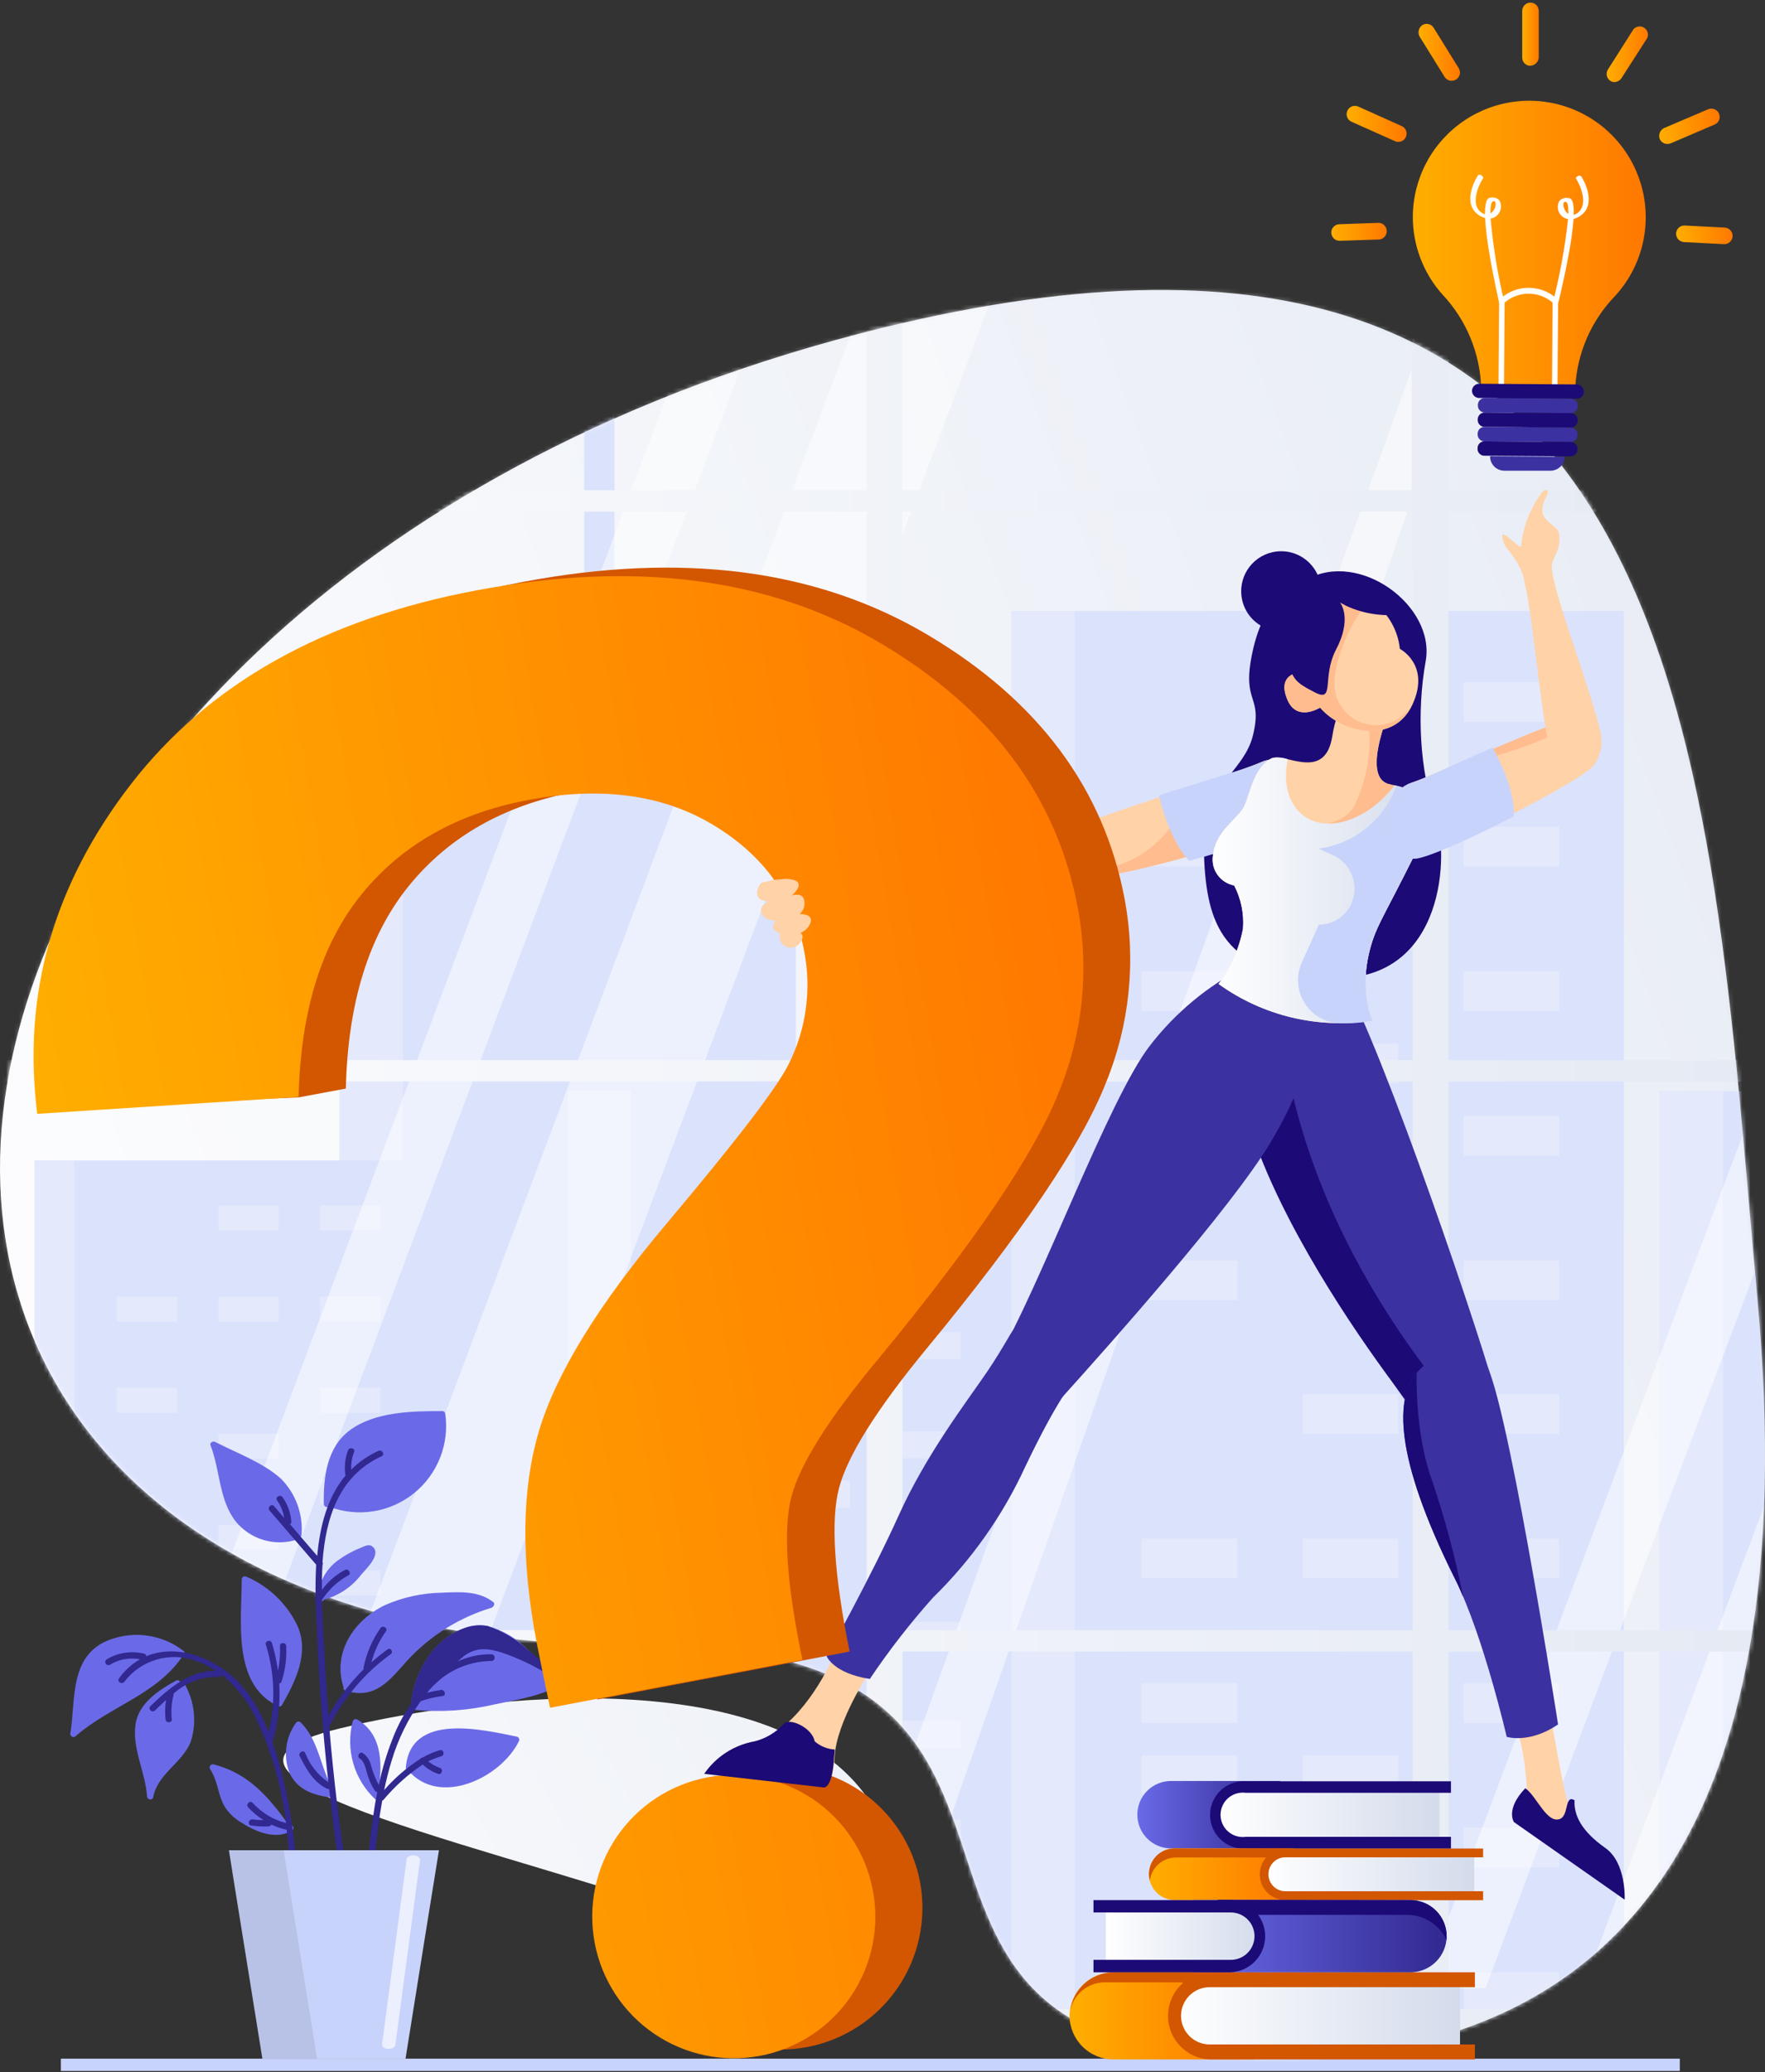 <svg width="426" height="500" viewBox="0 0 426 500" fill="none" xmlns="http://www.w3.org/2000/svg">
<rect x="0" y="0" width="426" height="500" fill="#333333" stroke="none"/>
<path d="M405.439 496.734H14.692V499.711H405.439V496.734Z" fill="#C8D3FB"/>
<path d="M2.296 258.26C-12.098 333.483 41.418 397.651 156.04 397.162C270.661 396.673 197.925 490.437 293.645 496.305C389.365 502.174 436.099 443.576 424.171 313.455C412.243 183.333 410.202 30.802 212.936 79.109C88.513 109.577 15.776 187.756 2.296 258.26Z" fill="url(#paint0_linear_3653_79401)"/>
<path d="M81.963 417.067C117.491 408.435 187.357 401.163 209.724 434.353C232.092 467.542 209.852 479.704 169.582 463.673C129.313 447.642 32.891 428.995 81.963 417.067Z" fill="url(#paint1_linear_3653_79401)"/>
<mask id="mask0_3653_79401" style="mask-type:luminance" maskUnits="userSpaceOnUse" x="0" y="69" width="426" height="428">
<path d="M2.296 258.26C-12.098 333.483 41.418 397.651 156.04 397.162C270.661 396.673 197.925 490.437 293.645 496.305C389.365 502.174 436.099 443.576 424.171 313.455C412.243 183.333 410.202 30.802 212.936 79.109C88.513 109.577 15.776 187.756 2.296 258.26Z" fill="white"/>
</mask>
<g mask="url(#mask0_3653_79401)">
<path d="M114.536 187.094V171.127H141.007V94.84H148.3V171.127H176.812V187.094H192.099V506.955H81.942V187.094H114.536Z" fill="#C8D3FB"/>
<path d="M81.942 474.828H97.208L97.208 187.094H81.942L81.942 474.828Z" fill="#D5DDFB"/>
<path d="M137.013 506.957H247.169L247.169 263.298H137.013L137.013 506.957Z" fill="#C8D3FB"/>
<path d="M137.01 506.957H152.276L152.276 263.298H137.01L137.01 506.957Z" fill="#D5DDFB"/>
<path d="M215.998 280.219H231.817V273.649H215.998V280.219Z" fill="#D5DDFB"/>
<path d="M189.379 280.219H205.176V273.649H189.379V280.219Z" fill="#D5DDFB"/>
<path d="M215.998 304.117H231.817V297.569H215.998V304.117Z" fill="#D5DDFB"/>
<path d="M189.379 304.117H205.176V297.569H189.379V304.117Z" fill="#D5DDFB"/>
<path d="M162.783 304.117H178.58V297.569H162.783V304.117Z" fill="#D5DDFB"/>
<path d="M215.998 327.996H231.817V321.426H215.998V327.996Z" fill="#D5DDFB"/>
<path d="M162.783 327.996H178.58V321.426H162.783V327.996Z" fill="#D5DDFB"/>
<path d="M189.379 339.945H205.176V333.375H189.379V339.945Z" fill="#D5DDFB"/>
<path d="M215.998 351.891H231.817V345.342H215.998V351.891Z" fill="#D5DDFB"/>
<path d="M189.379 363.844H205.176V357.274H189.379V363.844Z" fill="#D5DDFB"/>
<path d="M215.998 375.77H231.817V369.2H215.998V375.77Z" fill="#D5DDFB"/>
<path d="M162.783 375.77H178.58V369.2H162.783V375.77Z" fill="#D5DDFB"/>
<path d="M215.998 397.84H231.817V391.27H215.998V397.84Z" fill="#D5DDFB"/>
<path d="M189.379 397.84H205.176V391.27H189.379V397.84Z" fill="#D5DDFB"/>
<path d="M215.998 421.738H231.817V415.19H215.998V421.738Z" fill="#D5DDFB"/>
<path d="M189.379 421.738H205.176V415.19H189.379V421.738Z" fill="#D5DDFB"/>
<path d="M162.783 421.738H178.58V415.19H162.783V421.738Z" fill="#D5DDFB"/>
<path d="M215.998 445.613H231.817V439.043H215.998V445.613Z" fill="#D5DDFB"/>
<path d="M162.783 445.613H178.58V439.043H162.783V445.613Z" fill="#D5DDFB"/>
<path d="M189.379 457.562H205.176V450.993H189.379V457.562Z" fill="#D5DDFB"/>
<path d="M162.783 457.562H178.58V450.993H162.783V457.562Z" fill="#D5DDFB"/>
<path d="M215.998 469.512H231.817V462.942H215.998V469.512Z" fill="#D5DDFB"/>
<path d="M189.379 481.465H205.176V474.916H189.379V481.465Z" fill="#D5DDFB"/>
<path d="M215.998 493.391H231.817V486.821H215.998V493.391Z" fill="#D5DDFB"/>
<path d="M162.783 493.391H178.58V486.821H162.783V493.391Z" fill="#D5DDFB"/>
<path d="M400.591 506.957H510.748L510.748 263.298H400.591V506.957Z" fill="#C8D3FB"/>
<path d="M400.592 506.957H415.858L415.858 263.298H400.592L400.592 506.957Z" fill="#D5DDFB"/>
<path d="M244.128 506.957H391.918L391.918 147.401H244.128L244.128 506.957Z" fill="#C8D3FB"/>
<path d="M244.128 506.957H259.394L259.394 147.401H244.128L244.128 506.957Z" fill="#D5DDFB"/>
<path d="M353.244 174.184H376.335V164.595H353.244V174.184Z" fill="#D5DDFB"/>
<path d="M314.395 174.184H337.485V164.595H314.395V174.184Z" fill="#D5DDFB"/>
<path d="M353.244 209.078H376.335V199.489H353.244V209.078Z" fill="#D5DDFB"/>
<path d="M314.395 209.078H337.485V199.489H314.395V209.078Z" fill="#D5DDFB"/>
<path d="M275.53 209.078H298.62V199.489H275.53V209.078Z" fill="#D5DDFB"/>
<path d="M353.244 243.945H376.335V234.356H353.244V243.945Z" fill="#D5DDFB"/>
<path d="M275.53 243.945H298.62V234.356H275.53V243.945Z" fill="#D5DDFB"/>
<path d="M314.395 261.402H337.485V251.813H314.395V261.402Z" fill="#D5DDFB"/>
<path d="M353.244 278.836H376.335V269.247H353.244V278.836Z" fill="#D5DDFB"/>
<path d="M314.395 296.273H337.485V286.684H314.395V296.273Z" fill="#D5DDFB"/>
<path d="M353.244 313.707H376.335V304.118H353.244V313.707Z" fill="#D5DDFB"/>
<path d="M275.53 313.707H298.62V304.118H275.53V313.707Z" fill="#D5DDFB"/>
<path d="M353.244 345.961H376.335V336.372H353.244V345.961Z" fill="#D5DDFB"/>
<path d="M314.395 345.961H337.485V336.372H314.395V345.961Z" fill="#D5DDFB"/>
<path d="M353.244 380.832H376.335V371.243H353.244V380.832Z" fill="#D5DDFB"/>
<path d="M314.395 380.832H337.485V371.243H314.395V380.832Z" fill="#D5DDFB"/>
<path d="M275.53 380.832H298.62V371.243H275.53V380.832Z" fill="#D5DDFB"/>
<path d="M353.244 415.723H376.335V406.134H353.244V415.723Z" fill="#D5DDFB"/>
<path d="M275.53 415.723H298.62V406.134H275.53V415.723Z" fill="#D5DDFB"/>
<path d="M314.395 433.152H337.485V423.563H314.395V433.152Z" fill="#D5DDFB"/>
<path d="M275.53 433.152H298.62V423.563H275.53V433.152Z" fill="#D5DDFB"/>
<path d="M353.244 450.586H376.335V440.997H353.244V450.586Z" fill="#D5DDFB"/>
<path d="M314.395 468.047H337.485V458.458H314.395V468.047Z" fill="#D5DDFB"/>
<path d="M353.244 485.48H376.335V475.891H353.244V485.48Z" fill="#D5DDFB"/>
<path d="M275.53 485.48H298.62V475.891H275.53V485.48Z" fill="#D5DDFB"/>
<path d="M8.335 506.957H101.631L101.631 279.989H8.335L8.335 506.957Z" fill="#C8D3FB"/>
<path d="M8.334 506.957H17.987L17.987 279.989H8.334L8.334 506.957Z" fill="#D5DDFB"/>
<path d="M77.245 296.91H91.809V290.872H77.245V296.91Z" fill="#D5DDFB"/>
<path d="M52.706 296.91H67.271V290.872H52.706V296.91Z" fill="#D5DDFB"/>
<path d="M77.245 318.914H91.809V312.876H77.245V318.914Z" fill="#D5DDFB"/>
<path d="M52.706 318.914H67.271V312.876H52.706V318.914Z" fill="#D5DDFB"/>
<path d="M28.172 318.914H42.737V312.876H28.172V318.914Z" fill="#D5DDFB"/>
<path d="M77.245 340.922H91.809V334.884H77.245V340.922Z" fill="#D5DDFB"/>
<path d="M28.172 340.922H42.737V334.884H28.172V340.922Z" fill="#D5DDFB"/>
<path d="M52.706 351.957H67.271V345.919H52.706V351.957Z" fill="#D5DDFB"/>
<path d="M77.245 362.949H91.809V356.911H77.245V362.949Z" fill="#D5DDFB"/>
<path d="M52.706 373.961H67.271V367.923H52.706V373.961Z" fill="#D5DDFB"/>
<path d="M77.245 384.977H91.809V378.938H77.245V384.977Z" fill="#D5DDFB"/>
<path d="M28.172 384.977H42.737V378.938H28.172V384.977Z" fill="#D5DDFB"/>
<path d="M77.245 405.324H91.809V399.286H77.245V405.324Z" fill="#D5DDFB"/>
<path d="M52.706 405.324H67.271V399.286H52.706V405.324Z" fill="#D5DDFB"/>
<path d="M77.245 427.352H91.809V421.313H77.245V427.352Z" fill="#D5DDFB"/>
<path d="M52.706 427.352H67.271V421.313H52.706V427.352Z" fill="#D5DDFB"/>
<path d="M28.172 427.352H42.737V421.313H28.172V427.352Z" fill="#D5DDFB"/>
<path d="M77.245 449.359H91.809V443.321H77.245V449.359Z" fill="#D5DDFB"/>
<path d="M28.172 449.359H42.737V443.321H28.172V449.359Z" fill="#D5DDFB"/>
<path d="M52.706 460.371H67.271V454.333H52.706V460.371Z" fill="#D5DDFB"/>
<path d="M28.172 460.371H42.737V454.333H28.172V460.371Z" fill="#D5DDFB"/>
<path d="M77.245 471.387H91.809V465.348H77.245V471.387Z" fill="#D5DDFB"/>
<path d="M52.706 482.398H67.271V476.36H52.706V482.398Z" fill="#D5DDFB"/>
<path d="M77.245 493.391H91.809V487.352H77.245V493.391Z" fill="#D5DDFB"/>
<path d="M28.172 493.391H42.737V487.352H28.172V493.391Z" fill="#D5DDFB"/>
<path opacity="0.35" d="M212.405 37.074H-182.977V487.886H212.405V37.074Z" fill="white"/>
<path opacity="0.5" d="M85.985 479.72H55.304L219.806 42.219H250.486L85.985 479.72Z" fill="white"/>
<path opacity="0.5" d="M31.808 479.72H16.479L180.959 42.219H196.31L31.808 479.72Z" fill="white"/>
<path opacity="0.5" d="M215.021 479.716H199.67L340.699 89.203V120.649L215.021 479.716Z" fill="white"/>
<path opacity="0.35" d="M612.042 37.539H216.66V488.351H612.042V37.539Z" fill="white"/>
<path opacity="0.5" d="M412.733 479.72H382.052L546.532 42.219H577.234L412.733 479.72Z" fill="white"/>
<path opacity="0.5" d="M358.537 479.72H343.207L507.708 42.219H523.038L358.537 479.72Z" fill="white"/>
<path d="M759.213 123.436V118.291H745.01V36.965H-54.429V47.277H-45.797V50.934H209.152V118.291H-54.493V123.436H209.152V255.79H-54.493V260.935H209.152V393.332H-54.493V398.477H209.152V484.778H-45.754V487.776H-54.45V499.704H744.989V498.747V398.52H759.192V393.374H745.01V260.978H759.213V255.79H745.01V123.436H759.213ZM349.628 260.978H472.775V393.374H349.628V260.978ZM349.628 255.833V123.436H472.775V255.79L349.628 255.833ZM349.628 118.291V50.934H472.775V118.291H349.628ZM349.628 398.52H472.775V484.778H349.67V487.776L349.628 398.52ZM481.45 484.778V398.52H604.598V484.778H481.45ZM481.45 393.353V260.978H604.598V393.374L481.45 393.353ZM481.45 255.811V123.436H604.598V255.79L481.45 255.811ZM481.45 118.27V50.934H604.598V118.291L481.45 118.27ZM613.273 50.913H736.42V118.291H613.209L613.273 50.913ZM217.805 50.913H340.953V118.291H217.805V50.913ZM217.805 123.415H340.953V255.79H217.805V123.415ZM217.805 260.957H340.953V393.353H217.805V260.957ZM217.805 398.498H340.953V487.797V484.778H217.805V398.498ZM736.356 487.797V484.778H613.251V398.52H736.399L736.356 487.797ZM736.356 393.396H613.209V260.978H736.356V393.396ZM736.356 255.854H613.209V123.436H736.356V255.854Z" fill="url(#paint2_linear_3653_79401)"/>
</g>
<path d="M302.788 496.922H268.77C265.968 496.922 263.28 495.817 261.29 493.846C259.299 491.876 258.167 489.199 258.139 486.398C258.172 483.6 259.307 480.929 261.297 478.963C263.287 476.997 265.972 475.894 268.77 475.895H302.788V496.922Z" fill="url(#paint3_linear_3653_79401)"/>
<path d="M258.308 485.228C258.622 482.668 259.857 480.31 261.782 478.593C263.706 476.875 266.189 475.917 268.769 475.895H302.787V484.144C298.705 485.717 294.091 487.567 292.603 485.228C290.445 482.631 287.974 480.31 285.246 478.318C285.246 478.318 274.339 478.318 266.919 478.318C264.896 478.257 262.918 478.92 261.34 480.186C259.761 481.453 258.686 483.24 258.308 485.228Z" fill="#D35600"/>
<path d="M352.391 494.818H291.455C289.2 494.818 287.037 493.922 285.442 492.327C283.847 490.732 282.951 488.569 282.951 486.313C282.951 484.058 283.847 481.894 285.442 480.3C287.037 478.705 289.2 477.809 291.455 477.809H352.391V494.818Z" fill="url(#paint4_linear_3653_79401)"/>
<path d="M355.982 493.308H291.963C290.131 493.308 288.373 492.58 287.077 491.284C285.781 489.988 285.053 488.23 285.053 486.398C285.053 484.565 285.781 482.808 287.077 481.512C288.373 480.216 290.131 479.488 291.963 479.488H355.982V475.895H291.963C289.257 476.016 286.701 477.177 284.829 479.136C282.957 481.094 281.912 483.699 281.912 486.408C281.912 489.118 282.957 491.723 284.829 493.681C286.701 495.64 289.257 496.801 291.963 496.922H355.982V493.308Z" fill="#D35600"/>
<path d="M308.995 446H282.651C281.581 446.002 280.521 445.794 279.532 445.385C278.542 444.977 277.644 444.377 276.887 443.621C276.13 442.864 275.53 441.965 275.122 440.976C274.714 439.987 274.505 438.927 274.508 437.856C274.508 436.788 274.719 435.73 275.128 434.743C275.538 433.757 276.138 432.86 276.894 432.106C277.651 431.351 278.549 430.753 279.537 430.347C280.524 429.94 281.583 429.732 282.651 429.734H308.995V446Z" fill="url(#paint5_linear_3653_79401)"/>
<path d="M347.416 444.388H300.215C298.459 444.383 296.777 443.681 295.538 442.438C294.298 441.194 293.602 439.51 293.602 437.755C293.602 435.999 294.298 434.315 295.538 433.072C296.777 431.828 298.459 431.127 300.215 431.121H347.416V444.388Z" fill="url(#paint6_linear_3653_79401)"/>
<path d="M350.202 443.216H300.62C299.865 443.311 299.099 443.245 298.372 443.022C297.645 442.799 296.974 442.423 296.404 441.92C295.833 441.417 295.376 440.799 295.063 440.106C294.75 439.413 294.588 438.661 294.588 437.9C294.588 437.14 294.75 436.388 295.063 435.695C295.376 435.002 295.833 434.383 296.404 433.881C296.974 433.378 297.645 433.002 298.372 432.779C299.099 432.555 299.865 432.489 300.62 432.585H350.202V429.8H300.62C299.517 429.743 298.414 429.912 297.378 430.295C296.342 430.678 295.395 431.268 294.595 432.029C293.794 432.79 293.157 433.705 292.721 434.72C292.285 435.735 292.061 436.828 292.061 437.932C292.061 439.037 292.285 440.13 292.721 441.144C293.157 442.159 293.794 443.075 294.595 443.836C295.395 444.596 296.342 445.186 297.378 445.57C298.414 445.953 299.517 446.121 300.62 446.065H350.202V443.216Z" fill="#1C0A76"/>
<path d="M312.206 458.485H283.567C281.909 458.485 280.319 457.826 279.146 456.654C277.974 455.481 277.316 453.891 277.316 452.234C277.321 450.579 277.982 448.995 279.154 447.827C280.326 446.66 281.912 446.004 283.567 446.004H312.206V458.485Z" fill="url(#paint7_linear_3653_79401)"/>
<path d="M277.527 453.782C277.276 452.861 277.244 451.894 277.431 450.957C277.618 450.021 278.02 449.14 278.606 448.386C279.191 447.631 279.944 447.023 280.805 446.609C281.665 446.195 282.61 445.987 283.565 446.001H312.205V448.892L305.231 448.191H283.756C282.218 448.215 280.741 448.794 279.596 449.822C278.451 450.849 277.716 452.256 277.527 453.782Z" fill="#D35600"/>
<path d="M355.835 457.229H309.655C308.989 457.229 308.329 457.098 307.714 456.842C307.098 456.587 306.539 456.212 306.069 455.74C305.599 455.268 305.227 454.707 304.974 454.091C304.721 453.475 304.592 452.814 304.595 452.148C304.592 451.482 304.721 450.821 304.974 450.205C305.227 449.589 305.599 449.028 306.069 448.556C306.539 448.084 307.098 447.709 307.714 447.454C308.329 447.198 308.989 447.066 309.655 447.066H355.835V457.229Z" fill="url(#paint8_linear_3653_79401)"/>
<path d="M357.963 456.335H309.954C308.919 456.261 307.951 455.797 307.245 455.038C306.538 454.278 306.146 453.28 306.146 452.242C306.146 451.205 306.538 450.207 307.245 449.447C307.951 448.688 308.919 448.224 309.954 448.15H357.963V446.023H309.954C308.362 446.116 306.866 446.814 305.771 447.974C304.677 449.135 304.067 450.669 304.067 452.264C304.067 453.859 304.677 455.393 305.771 456.553C306.866 457.713 308.362 458.411 309.954 458.504H357.963V456.335Z" fill="#D35600"/>
<path d="M288.096 475.894H340.443C342.753 475.888 344.967 474.968 346.6 473.334C348.234 471.701 349.154 469.487 349.16 467.176C349.154 464.868 348.233 462.656 346.599 461.026C344.965 459.396 342.751 458.48 340.443 458.48H288.096V475.894Z" fill="url(#paint9_linear_3653_79401)"/>
<path d="M340.442 458.484C342.75 458.483 344.964 459.399 346.598 461.029C348.233 462.659 349.154 464.871 349.159 467.18C349.181 467.491 349.181 467.804 349.159 468.115C348.298 466.295 346.937 464.758 345.236 463.682C343.534 462.605 341.562 462.034 339.549 462.034C332.49 462.034 302.086 462.034 302.086 462.034L293.794 458.398L340.442 458.484Z" fill="#1C0A76"/>
<path d="M266.922 474.15H297.475C299.358 474.15 301.165 473.402 302.496 472.07C303.828 470.739 304.576 468.932 304.576 467.049C304.571 465.169 303.82 463.368 302.489 462.041C301.158 460.714 299.355 459.969 297.475 459.969H266.922V474.15Z" fill="url(#paint10_linear_3653_79401)"/>
<path d="M263.923 472.896H297.07C298.587 472.896 300.042 472.293 301.114 471.221C302.187 470.148 302.789 468.693 302.789 467.176C302.789 465.66 302.187 464.205 301.114 463.132C300.042 462.06 298.587 461.457 297.07 461.457H263.923V458.48H297.07C299.305 458.591 301.411 459.556 302.954 461.177C304.497 462.798 305.357 464.95 305.357 467.187C305.357 469.425 304.497 471.576 302.954 473.197C301.411 474.818 299.305 475.783 297.07 475.894H263.923V472.896Z" fill="#1C0A76"/>
<path d="M107.454 341.034C107.415 340.873 107.322 340.73 107.191 340.629C107.059 340.528 106.897 340.476 106.731 340.481C99.566 340.481 90.594 340.608 84.534 345.031C78.879 349.156 78.028 356.448 78.156 362.933C78.167 363.069 78.213 363.199 78.29 363.311C78.366 363.424 78.471 363.514 78.593 363.574C78.715 363.634 78.851 363.662 78.986 363.654C79.122 363.646 79.254 363.602 79.368 363.528C82.765 364.834 86.446 365.227 90.042 364.668C93.639 364.109 97.026 362.617 99.867 360.342C102.708 358.067 104.903 355.087 106.235 351.699C107.566 348.311 107.986 344.634 107.454 341.034Z" fill="#6A6AE8"/>
<path d="M72.78 370.331C72.976 367.858 72.637 365.372 71.786 363.042C70.934 360.712 69.591 358.593 67.847 356.829C63.467 352.875 57.11 350.6 51.922 347.921C51.391 347.644 50.54 348.112 50.817 348.771C53.156 354.746 52.815 362.039 56.983 367.226C58.737 369.327 61.08 370.854 63.709 371.612C66.339 372.369 69.135 372.323 71.738 371.479C71.855 371.446 71.961 371.384 72.047 371.299C72.133 371.213 72.195 371.107 72.227 370.99C72.381 370.96 72.52 370.879 72.621 370.759C72.722 370.639 72.778 370.487 72.78 370.331Z" fill="#6A6AE8"/>
<path d="M119.065 386.575C115.535 383.832 111.007 384.109 106.754 384.3C102.003 384.365 97.311 385.377 92.956 387.277C85.471 390.849 80.198 398.716 82.899 407.05C82.853 407.236 82.88 407.433 82.975 407.599C83.07 407.765 83.225 407.889 83.409 407.943C90.553 410.197 94.04 405.434 98.292 400.672C103.83 394.667 110.88 390.261 118.703 387.915C119.214 387.617 119.533 386.937 119.065 386.575Z" fill="#6A6AE8"/>
<path d="M136.18 404.372C136.083 404.342 135.99 404.299 135.904 404.244C132.775 402.627 129.908 400.549 127.399 398.078C124.727 395.347 121.383 393.367 117.704 392.337C115.911 392.011 114.065 392.158 112.346 392.763C104.713 395.314 99.993 403.394 99.249 410.941C99.233 411.098 99.271 411.255 99.355 411.388C99.364 411.43 99.364 411.473 99.355 411.516C99.32 411.63 99.311 411.751 99.327 411.87C99.343 411.989 99.385 412.103 99.45 412.204C99.515 412.305 99.6 412.391 99.701 412.456C99.803 412.52 99.917 412.562 100.035 412.579C106.536 413.187 113.092 412.735 119.447 411.239C125.145 410.048 131.567 409.113 136.457 405.775C136.588 405.693 136.692 405.572 136.753 405.43C136.815 405.288 136.832 405.13 136.802 404.978C136.772 404.826 136.696 404.686 136.585 404.578C136.474 404.47 136.333 404.398 136.18 404.372Z" fill="#6A6AE8"/>
<path d="M124.782 419.041C116.427 417.362 99.12 413.109 97.95 426.441C97.938 426.524 97.943 426.61 97.965 426.692C97.986 426.774 98.024 426.851 98.075 426.918C98.126 426.985 98.191 427.042 98.264 427.084C98.338 427.126 98.419 427.153 98.503 427.163C106.093 436.072 120.87 428.992 125.229 420.168C125.289 420.068 125.325 419.955 125.334 419.838C125.343 419.721 125.326 419.604 125.283 419.495C125.24 419.386 125.172 419.289 125.085 419.21C124.999 419.132 124.895 419.074 124.782 419.041Z" fill="#6A6AE8"/>
<path d="M71.757 392.207C69.182 386.876 64.752 382.665 59.297 380.364C59.184 380.335 59.066 380.332 58.951 380.356C58.836 380.379 58.729 380.429 58.636 380.501C58.544 380.573 58.469 380.665 58.418 380.77C58.367 380.876 58.34 380.991 58.341 381.108C58.341 390.782 56.044 406.027 66.569 411.385H66.803C66.869 411.495 66.963 411.586 67.074 411.649C67.186 411.713 67.312 411.746 67.441 411.746C67.569 411.746 67.695 411.713 67.807 411.649C67.919 411.586 68.012 411.495 68.079 411.385C71.332 405.644 74.733 398.841 71.757 392.207Z" fill="#6A6AE8"/>
<path d="M44.332 398.376C41.631 396.277 38.401 394.968 35.001 394.592C31.6 394.217 28.163 394.791 25.069 396.25C16.777 400.502 18.265 410.474 16.989 418.171C16.946 418.333 16.957 418.505 17.021 418.66C17.085 418.816 17.198 418.946 17.343 419.03C17.488 419.115 17.657 419.149 17.823 419.129C17.99 419.108 18.145 419.033 18.265 418.915C26.472 411.707 37.911 408.901 44.162 399.461C44.26 399.415 44.346 399.346 44.412 399.259C44.477 399.173 44.52 399.071 44.537 398.964C44.554 398.857 44.544 398.747 44.508 398.644C44.472 398.542 44.412 398.45 44.332 398.376Z" fill="#6A6AE8"/>
<path d="M44.371 406.009C44.275 405.858 44.127 405.747 43.955 405.696C43.783 405.645 43.599 405.658 43.436 405.732C43.332 405.583 43.176 405.478 42.999 405.439C42.822 405.4 42.636 405.428 42.479 405.52C38.375 407.773 33.549 410.92 32.741 415.895C31.784 421.827 35.122 427.611 35.484 433.436C35.484 434.244 36.802 434.542 36.972 433.649C38.035 428.036 43.84 425.484 45.987 420.424C46.773 418.047 47.035 415.528 46.756 413.04C46.477 410.552 45.663 408.153 44.371 406.009Z" fill="#6A6AE8"/>
<path d="M69.74 440.429C64.914 433.647 59.938 427.842 51.561 425.737C51.416 425.698 51.263 425.703 51.121 425.75C50.979 425.797 50.853 425.885 50.76 426.002C50.667 426.12 50.611 426.263 50.599 426.412C50.586 426.562 50.618 426.711 50.69 426.843C52.582 429.692 52.561 432.903 54.134 435.773C55.143 437.417 56.546 438.783 58.216 439.749C61.788 442.003 66.402 444.001 70.399 441.769C70.577 441.681 70.712 441.527 70.776 441.34C70.84 441.152 70.827 440.947 70.739 440.77C70.652 440.592 70.498 440.456 70.31 440.392C70.123 440.329 69.918 440.342 69.74 440.429Z" fill="#6A6AE8"/>
<path d="M80.624 432.416C80.637 432.346 80.637 432.274 80.624 432.204C77.307 426.91 77.158 420.17 72.587 415.62C72.507 415.535 72.407 415.47 72.297 415.43C72.187 415.391 72.07 415.378 71.954 415.392C71.838 415.407 71.727 415.449 71.63 415.514C71.533 415.579 71.453 415.666 71.396 415.768C70.173 417.478 69.391 419.464 69.12 421.548C68.85 423.633 69.098 425.752 69.844 427.718C71.779 431.97 75.84 433.267 80.262 433.735C80.964 433.82 81.091 432.863 80.624 432.416Z" fill="#6A6AE8"/>
<path d="M89.936 373.198C89 372.39 87.809 373.198 86.789 373.581C85.019 374.299 83.341 375.227 81.792 376.345C80.351 377.331 79.15 378.628 78.278 380.14C77.406 381.653 76.885 383.342 76.753 385.083C76.742 385.175 76.742 385.268 76.753 385.36V385.679C76.764 385.846 76.83 386.005 76.94 386.131C77.05 386.258 77.199 386.345 77.363 386.378C77.527 386.412 77.698 386.391 77.849 386.318C78 386.246 78.123 386.126 78.199 385.976C81.771 385.013 84.925 382.898 87.172 379.959C88.277 378.662 92.147 375.048 89.936 373.198Z" fill="#6A6AE8"/>
<path d="M91.597 433.031L91.278 432.691C92.234 426.312 92.638 418.722 86.26 414.916C86.159 414.856 86.046 414.82 85.93 414.811C85.813 414.802 85.695 414.819 85.587 414.862C85.478 414.906 85.38 414.973 85.302 415.06C85.223 415.147 85.165 415.25 85.133 415.363C84.268 418.685 84.313 422.18 85.263 425.479C86.213 428.779 88.034 431.762 90.533 434.115C91.235 434.775 92.319 433.711 91.597 433.031Z" fill="#6A6AE8"/>
<path d="M135.52 403.606C132.591 402.101 129.857 400.245 127.377 398.078C124.574 395.519 121.273 393.565 117.682 392.337C115.889 392.011 114.042 392.158 112.324 392.763C104.691 395.314 99.971 403.394 99.227 410.941C99.211 411.098 99.248 411.255 99.333 411.388C99.342 411.43 99.342 411.473 99.333 411.516C99.462 411.507 99.588 411.47 99.702 411.408C99.816 411.345 99.915 411.259 99.992 411.154C100.144 411.122 100.284 411.049 100.396 410.941C102.884 408.284 105.541 405.796 108.156 403.266C109.37 401.921 110.677 400.663 112.069 399.503C115.109 397.376 117.724 397.738 120.892 398.673C124.649 399.934 128.257 401.602 131.651 403.649C132.926 404.372 134.202 405.605 135.669 404.946C135.791 404.881 135.892 404.782 135.96 404.662C136.028 404.541 136.06 404.403 136.052 404.265C136.047 404.113 135.993 403.965 135.897 403.847C135.801 403.728 135.669 403.643 135.52 403.606Z" fill="#312890"/>
<path d="M68.336 429.163C67.613 426.208 66.784 423.231 65.785 420.318C67.131 415.74 67.677 410.965 67.4 406.201C67.537 406.183 67.664 406.125 67.766 406.034C67.869 405.943 67.941 405.823 67.975 405.69C68.854 402.946 69.229 400.064 69.08 397.186C69.08 396.229 67.528 396.208 67.571 397.186C67.665 399.183 67.501 401.184 67.082 403.139C66.788 400.87 66.304 398.63 65.636 396.442C65.338 395.506 63.871 395.91 64.169 396.846C66.303 403.692 66.539 410.989 64.849 417.958C63.484 414.321 61.593 410.904 59.236 407.817C53.623 400.609 43.396 396.25 35.317 399.631C35.309 399.48 35.25 399.337 35.149 399.225C35.049 399.113 34.913 399.038 34.764 399.014C33.241 398.639 31.659 398.568 30.108 398.805C28.558 399.042 27.069 399.583 25.728 400.396C25.572 400.507 25.464 400.672 25.423 400.858C25.383 401.044 25.414 401.239 25.509 401.404C25.605 401.569 25.759 401.693 25.941 401.75C26.123 401.807 26.32 401.795 26.493 401.714C28.674 400.36 31.287 399.882 33.807 400.375C31.782 401.52 30.038 403.103 28.704 405.01C28.151 405.797 29.448 406.562 30.023 405.775C31.973 403.229 34.679 401.365 37.754 400.453C40.829 399.54 44.114 399.624 47.138 400.694C48.899 401.291 50.572 402.12 52.113 403.16C45.735 403.033 40.738 407.413 36.316 411.665C35.614 412.345 36.699 413.43 37.4 412.728C38.102 412.026 39.165 411.027 40.079 410.198C39.834 411.731 39.792 413.289 39.952 414.833C39.952 415.79 41.568 415.811 41.461 414.833C41.251 412.86 41.395 410.866 41.886 408.943C41.917 408.854 41.917 408.757 41.886 408.667C44.881 405.935 48.827 404.485 52.879 404.627C53.036 404.646 53.194 404.603 53.321 404.508C53.448 404.413 53.533 404.273 53.559 404.117C56.963 406.912 59.726 410.408 61.66 414.365C65.47 422.42 67.961 431.034 69.038 439.879C65.928 439.091 63.123 437.396 60.98 435.01C60.32 434.287 59.236 435.372 59.895 436.095C60.989 437.287 62.241 438.325 63.616 439.178C62.741 439.184 61.867 439.128 61.001 439.007C60.044 438.859 59.619 440.304 60.597 440.475C62.004 440.687 63.428 440.759 64.849 440.687C64.983 440.679 65.113 440.635 65.225 440.56C65.337 440.485 65.427 440.383 65.487 440.262C66.623 440.776 67.804 441.182 69.016 441.474H69.165C69.718 445.726 70.058 449.978 70.25 454.231C70.25 455.209 71.823 455.209 71.759 454.231C71.44 445.783 70.294 437.387 68.336 429.163Z" fill="#312890"/>
<path d="M93.553 397.972C92.193 398.951 90.887 400.001 89.64 401.119C90.354 398.429 91.542 395.887 93.149 393.614C93.701 392.827 92.383 392.062 91.83 392.848C89.864 395.645 88.489 398.814 87.791 402.161C87.715 402.352 87.715 402.565 87.791 402.756C84.433 406.072 81.569 409.853 79.286 413.983C78.882 408.752 78.521 403.522 78.265 398.27C78.095 394.549 77.798 390.382 77.691 386.087C79.283 383.592 81.476 381.538 84.07 380.113C84.942 379.709 84.07 378.39 83.304 378.794C81.085 379.956 79.163 381.615 77.691 383.642C77.691 381.644 77.691 379.602 77.84 377.604C77.898 377.496 77.928 377.375 77.928 377.253C77.928 377.131 77.898 377.01 77.84 376.902C78.606 366.271 81.837 356.066 92.085 351.388C92.978 350.984 92.213 349.687 91.32 350.091C88.886 351.191 86.668 352.717 84.772 354.599C84.696 353.147 84.935 351.697 85.473 350.346C85.835 349.453 84.368 349.049 84.006 349.942C83.262 351.886 83.049 353.992 83.389 356.044C79.01 361.254 77.224 368.206 76.564 375.435C74.353 372.884 72.156 370.325 69.973 367.76C70.086 367.704 70.179 367.615 70.24 367.505C70.301 367.394 70.327 367.268 70.314 367.143C70.164 365.021 69.428 362.982 68.187 361.254C67.635 360.467 66.316 361.254 66.869 362.019C67.769 363.282 68.359 364.738 68.591 366.271L66.146 363.422C65.508 362.678 64.445 363.762 65.062 364.485L76.309 377.54C76.16 380.198 76.139 382.855 76.16 385.471V385.598C76.106 385.663 76.066 385.738 76.042 385.818C76.018 385.899 76.01 385.984 76.02 386.068C76.03 386.151 76.057 386.232 76.1 386.305C76.142 386.378 76.199 386.441 76.267 386.491C76.267 389.043 76.416 391.53 76.522 393.89C77.004 405.981 77.911 418.029 79.243 430.035C76.709 428.292 74.76 425.824 73.652 422.955C73.226 422.083 71.908 422.955 72.333 423.72C73.907 426.846 75.693 430.099 79.01 431.63C79.148 431.671 79.296 431.671 79.435 431.63C80.314 439.341 81.348 447.044 82.539 454.741C82.688 455.719 84.155 455.294 84.006 454.337C82.022 441.722 80.498 429.05 79.435 416.321C79.514 416.296 79.587 416.255 79.649 416.2C79.712 416.145 79.762 416.078 79.796 416.002C83.234 409.337 88.185 403.569 94.254 399.163C95.062 398.717 94.297 397.398 93.553 397.972Z" fill="#312890"/>
<path d="M118.618 399.161C115.583 399.107 112.582 399.801 109.879 401.18C110.987 399.966 112.204 398.856 113.515 397.864C114.28 397.268 113.515 395.95 112.75 396.545C110.216 398.475 107.981 400.768 106.116 403.349C106.042 403.432 105.997 403.536 105.988 403.647C100.924 407.953 97.039 413.478 94.698 419.699C93.3 423.272 92.205 426.957 91.424 430.713C90.647 429.252 90.027 427.712 89.574 426.12C89.34 424.875 88.64 423.765 87.618 423.016C86.789 422.485 86.024 423.803 86.853 424.313C88.086 425.1 88.362 427.311 88.809 428.566C89.196 429.8 89.754 430.973 90.467 432.052C90.534 432.15 90.623 432.232 90.726 432.291C90.829 432.35 90.944 432.385 91.063 432.393C89.234 441.556 88.724 451.082 87.831 460.288C87.831 461.245 89.255 461.245 89.362 460.288C90.17 451.783 90.701 442.981 92.253 434.476C92.373 434.428 92.482 434.356 92.572 434.264C95.308 430.996 98.493 428.132 102.034 425.759C103.091 426.767 104.352 427.536 105.733 428.013C106.669 428.332 107.073 426.865 106.137 426.567C105.124 426.208 104.182 425.676 103.352 424.994C104.372 424.496 105.432 424.084 106.52 423.76C107.455 423.484 107.051 422.017 106.116 422.315C104.678 422.744 103.295 423.336 101.991 424.079C101.875 424.086 101.762 424.12 101.662 424.179C101.563 424.238 101.478 424.321 101.417 424.419C98.176 426.494 95.247 429.022 92.721 431.925C93.231 429.522 93.805 427.162 94.528 424.823C96.067 419.688 98.438 414.84 101.545 410.472C103.255 409.881 105.022 409.468 106.818 409.239C107.796 409.111 107.37 407.644 106.414 407.772C105.289 407.935 104.174 408.162 103.075 408.452C104.908 406.092 107.25 404.176 109.927 402.847C112.603 401.518 115.545 400.811 118.533 400.777C118.639 400.782 118.745 400.767 118.845 400.731C118.945 400.696 119.037 400.641 119.116 400.57C119.195 400.499 119.26 400.413 119.305 400.317C119.351 400.221 119.378 400.117 119.383 400.011C119.389 399.905 119.373 399.799 119.338 399.699C119.303 399.598 119.248 399.506 119.177 399.427C119.106 399.348 119.02 399.284 118.924 399.238C118.828 399.193 118.724 399.166 118.618 399.161Z" fill="#312890"/>
<path d="M105.947 446.449L104.735 453.976L102.566 467.434L97.867 496.797H63.338L58.618 467.434L56.45 453.976L55.259 446.449H105.947Z" fill="#C8D3FB"/>
<path opacity="0.08" d="M69.653 453.976L68.462 446.449H55.259L56.45 453.976L58.618 467.434L63.338 496.797H76.542L71.822 467.434L69.653 453.976Z" fill="black"/>
<path opacity="0.64" d="M93.83 494.373H93.681C92.788 494.373 92.129 493.841 92.214 493.267L98.146 448.618C98.146 448.044 98.996 447.618 99.889 447.682C100.782 447.746 101.441 448.235 101.378 448.788L95.424 493.437C95.361 493.926 94.659 494.373 93.83 494.373Z" fill="white"/>
<path d="M340.997 52.192C341.034 47.636 342.177 43.157 344.33 39.14C346.482 35.124 349.578 31.691 353.352 29.138C357.125 26.584 361.463 24.986 365.992 24.482C370.52 23.977 375.104 24.581 379.347 26.241C383.59 27.902 387.366 30.569 390.35 34.013C393.333 37.457 395.434 41.574 396.473 46.011C397.511 50.448 397.455 55.07 396.31 59.481C395.165 63.891 392.965 67.957 389.899 71.328C384.042 77.33 380.592 85.274 380.204 93.653V94.482L357.497 94.312V93.567C357.224 85.152 353.882 77.128 348.099 71.009C343.492 65.827 340.963 59.126 340.997 52.192Z" fill="url(#paint11_linear_3653_79401)"/>
<path d="M361.809 72.939C361.809 72.939 360.385 66.752 359.385 60.65C358.932 57.982 358.613 55.292 358.429 52.592C357.855 52.447 357.314 52.194 356.834 51.848C352.582 48.828 356.515 42.599 356.706 42.344C356.898 42.089 357.238 42.089 357.578 42.344C357.918 42.599 358.088 42.812 357.94 43.024C356.876 44.661 354.729 49.403 357.621 51.316C357.862 51.488 358.127 51.624 358.407 51.72C358.407 47.893 359.258 47.744 359.768 47.68C360.149 47.609 360.542 47.631 360.913 47.746C361.283 47.861 361.62 48.065 361.894 48.34C362.095 48.694 362.22 49.086 362.263 49.491C362.306 49.895 362.266 50.305 362.144 50.694C362.023 51.082 361.823 51.442 361.556 51.75C361.29 52.058 360.964 52.309 360.597 52.486C360.336 52.615 360.056 52.701 359.768 52.741C360.382 59.62 361.512 66.442 363.149 73.152C363.149 73.407 362.957 73.598 362.596 73.577C362.505 73.599 362.41 73.599 362.319 73.577C362.181 73.532 362.06 73.448 361.969 73.335C361.878 73.221 361.823 73.084 361.809 72.939ZM360.385 48.552C359.917 48.68 359.726 49.743 359.726 51.486C360.874 50.827 361.278 49.147 360.81 48.595L360.385 48.552Z" fill="white"/>
<path d="M375.565 73.6H375.289C374.928 73.6 374.672 73.409 374.758 73.154C376.486 66.492 377.722 59.713 378.457 52.87C378.168 52.823 377.888 52.73 377.628 52.594C377.264 52.413 376.942 52.16 376.681 51.849C376.419 51.539 376.225 51.178 376.109 50.789C375.993 50.4 375.959 49.991 376.008 49.589C376.057 49.186 376.189 48.797 376.395 48.448C376.665 48.168 377.002 47.961 377.373 47.846C377.745 47.731 378.14 47.711 378.521 47.789C379.052 47.789 379.967 48.044 379.839 51.871C380.115 51.774 380.379 51.645 380.626 51.488C383.539 49.511 381.476 44.833 380.434 43.175C380.286 42.962 380.434 42.664 380.796 42.494C380.935 42.409 381.099 42.373 381.261 42.392C381.423 42.411 381.574 42.485 381.689 42.601C381.859 42.856 385.771 49.149 381.391 52.105C380.908 52.441 380.368 52.686 379.797 52.828C379.577 55.524 379.215 58.206 378.712 60.864C377.628 66.945 376.118 73.069 376.097 73.111C376.057 73.231 375.988 73.339 375.895 73.424C375.802 73.51 375.688 73.571 375.565 73.6ZM377.522 48.745C377.054 49.298 377.522 50.978 378.542 51.637C378.542 49.915 378.415 48.852 377.947 48.724C377.805 48.705 377.661 48.712 377.522 48.745Z" fill="white"/>
<path d="M361.83 72.305L362.51 71.752C364.327 70.263 366.604 69.449 368.953 69.449C371.302 69.449 373.578 70.263 375.395 71.752L376.075 72.326L375.905 95.012H361.66L361.83 72.305ZM374.736 73.028L374.545 72.858C372.962 71.568 370.983 70.863 368.942 70.863C366.901 70.863 364.922 71.568 363.34 72.858L363.148 73.028L362.999 93.779H374.587L374.736 73.028Z" fill="white"/>
<path d="M357.004 96.034L380.541 96.204C380.768 96.21 380.993 96.17 381.205 96.087C381.416 96.004 381.609 95.88 381.771 95.721C381.933 95.563 382.063 95.374 382.151 95.164C382.239 94.955 382.284 94.73 382.284 94.503C382.284 94.045 382.103 93.604 381.781 93.278C381.459 92.952 381.021 92.766 380.562 92.76L357.025 92.59C356.567 92.59 356.126 92.771 355.8 93.093C355.474 93.415 355.287 93.853 355.282 94.312C355.287 94.767 355.471 95.202 355.792 95.524C356.114 95.846 356.549 96.029 357.004 96.034Z" fill="#1C0A76"/>
<path d="M358.236 99.52L379.263 99.69C379.479 99.68 379.689 99.626 379.884 99.534C380.078 99.441 380.253 99.311 380.397 99.151C380.541 98.991 380.652 98.805 380.724 98.602C380.796 98.398 380.827 98.183 380.816 97.968C380.845 97.532 380.7 97.101 380.414 96.771C380.127 96.44 379.721 96.236 379.285 96.204L358.257 96.055C358.042 96.066 357.831 96.119 357.637 96.211C357.442 96.304 357.268 96.434 357.123 96.594C356.979 96.754 356.868 96.941 356.796 97.144C356.724 97.347 356.693 97.562 356.705 97.777C356.69 97.992 356.719 98.208 356.788 98.412C356.857 98.616 356.966 98.805 357.108 98.967C357.25 99.129 357.423 99.261 357.617 99.356C357.81 99.451 358.021 99.507 358.236 99.52Z" fill="#3B31A1"/>
<path d="M358.194 103.009L379.222 103.157C379.658 103.135 380.068 102.942 380.363 102.62C380.657 102.297 380.813 101.872 380.796 101.435C380.819 101.002 380.672 100.577 380.386 100.251C380.1 99.925 379.697 99.725 379.265 99.692L358.237 99.543C357.801 99.565 357.391 99.758 357.096 100.081C356.802 100.403 356.646 100.829 356.664 101.265C356.64 101.698 356.787 102.123 357.073 102.449C357.359 102.775 357.762 102.976 358.194 103.009Z" fill="#1C0A76"/>
<path d="M358.173 106.495L379.201 106.644C379.635 106.616 380.042 106.421 380.336 106.1C380.629 105.779 380.786 105.356 380.775 104.921C380.798 104.485 380.648 104.057 380.357 103.73C380.067 103.404 379.659 103.205 379.222 103.178L358.195 103.008C357.98 103.019 357.769 103.072 357.574 103.164C357.38 103.257 357.205 103.387 357.061 103.547C356.917 103.707 356.806 103.894 356.734 104.097C356.662 104.3 356.631 104.515 356.643 104.73C356.613 105.167 356.758 105.597 357.045 105.928C357.331 106.258 357.737 106.462 358.173 106.495Z" fill="#3B31A1"/>
<path d="M358.153 109.958L379.181 110.107C379.396 110.096 379.607 110.043 379.802 109.95C379.996 109.858 380.17 109.728 380.315 109.568C380.459 109.408 380.57 109.221 380.642 109.018C380.714 108.815 380.745 108.6 380.733 108.384C380.748 108.169 380.719 107.954 380.65 107.749C380.581 107.545 380.472 107.357 380.33 107.195C380.188 107.033 380.015 106.9 379.821 106.805C379.628 106.71 379.418 106.655 379.202 106.641L358.175 106.492C357.96 106.503 357.749 106.556 357.554 106.649C357.36 106.741 357.185 106.871 357.041 107.031C356.897 107.191 356.786 107.378 356.714 107.581C356.642 107.784 356.611 107.999 356.623 108.214C356.608 108.429 356.636 108.645 356.705 108.849C356.775 109.054 356.884 109.242 357.026 109.404C357.168 109.566 357.341 109.698 357.534 109.793C357.728 109.888 357.938 109.944 358.153 109.958Z" fill="#1C0A76"/>
<path d="M374.207 113.577H363.087C362.631 113.577 362.18 113.486 361.759 113.311C361.338 113.135 360.957 112.877 360.636 112.553C360.316 112.229 360.063 111.844 359.892 111.421C359.722 110.998 359.637 110.546 359.642 110.09L377.694 110.217C377.661 111.12 377.279 111.974 376.628 112.601C375.978 113.228 375.11 113.577 374.207 113.577Z" fill="#3B31A1"/>
<path d="M368.935 15.835C368.495 15.733 368.103 15.483 367.824 15.127C367.546 14.771 367.398 14.331 367.404 13.879V2.631C367.404 2.101 367.615 1.593 367.99 1.218C368.364 0.843 368.873 0.633 369.403 0.633C369.933 0.633 370.441 0.843 370.816 1.218C371.191 1.593 371.401 2.101 371.401 2.631V13.879C371.364 14.417 371.123 14.92 370.728 15.287C370.334 15.654 369.814 15.857 369.275 15.856C369.161 15.861 369.047 15.854 368.935 15.835Z" fill="url(#paint12_linear_3653_79401)"/>
<path d="M349.906 19.449C349.399 19.314 348.959 18.996 348.673 18.556L342.634 8.818C342.384 8.357 342.313 7.82 342.434 7.31C342.556 6.8 342.862 6.352 343.294 6.054C343.516 5.915 343.764 5.822 344.024 5.78C344.283 5.737 344.548 5.747 344.803 5.809C345.058 5.87 345.299 5.982 345.511 6.137C345.722 6.292 345.901 6.488 346.036 6.713L352.075 16.451C352.215 16.673 352.309 16.92 352.353 17.178C352.397 17.436 352.389 17.701 352.329 17.956C352.27 18.211 352.161 18.452 352.007 18.665C351.854 18.877 351.66 19.057 351.437 19.194C350.977 19.469 350.43 19.56 349.906 19.449Z" fill="url(#paint13_linear_3653_79401)"/>
<path d="M337.021 34.182C336.901 34.159 336.786 34.116 336.681 34.055L326.199 29.377C325.958 29.269 325.741 29.115 325.56 28.922C325.379 28.73 325.238 28.504 325.145 28.257C325.052 28.01 325.009 27.747 325.018 27.483C325.028 27.219 325.089 26.959 325.199 26.72C325.305 26.479 325.458 26.263 325.648 26.082C325.838 25.901 326.063 25.76 326.308 25.667C326.554 25.574 326.815 25.531 327.077 25.54C327.34 25.549 327.598 25.61 327.836 25.72L338.318 30.419C338.772 30.624 339.134 30.991 339.332 31.449C339.529 31.906 339.549 32.421 339.387 32.892C339.224 33.364 338.891 33.757 338.454 33.996C338.016 34.235 337.505 34.301 337.021 34.182Z" fill="url(#paint14_linear_3653_79401)"/>
<path d="M322.902 58.06C322.418 57.959 321.99 57.682 321.698 57.284C321.407 56.885 321.273 56.393 321.323 55.901C321.374 55.41 321.604 54.955 321.97 54.623C322.336 54.292 322.812 54.107 323.306 54.106L332.81 53.766C333.311 53.795 333.783 54.01 334.135 54.369C334.486 54.728 334.691 55.205 334.71 55.707C334.728 56.209 334.559 56.7 334.235 57.084C333.912 57.468 333.456 57.718 332.958 57.784L323.454 58.103C323.269 58.122 323.082 58.107 322.902 58.06Z" fill="url(#paint15_linear_3653_79401)"/>
<path d="M389.301 19.787C389.092 19.73 388.892 19.644 388.706 19.532C388.483 19.392 388.291 19.208 388.14 18.993C387.988 18.778 387.881 18.535 387.823 18.278C387.766 18.021 387.76 17.756 387.806 17.497C387.851 17.238 387.948 16.99 388.089 16.768L394.276 7.03C394.594 6.682 395.025 6.457 395.492 6.396C395.96 6.335 396.434 6.44 396.831 6.695C397.228 6.949 397.522 7.336 397.662 7.786C397.801 8.237 397.777 8.722 397.593 9.156L391.406 18.788C391.19 19.141 390.877 19.424 390.503 19.602C390.129 19.779 389.711 19.844 389.301 19.787Z" fill="url(#paint16_linear_3653_79401)"/>
<path d="M401.952 34.677C401.651 34.605 401.371 34.464 401.135 34.264C400.898 34.065 400.712 33.813 400.591 33.529C400.412 33.035 400.421 32.493 400.617 32.007C400.813 31.52 401.183 31.123 401.654 30.892L412.285 26.363C412.773 26.158 413.322 26.155 413.812 26.354C414.303 26.553 414.694 26.939 414.9 27.426C415.005 27.666 415.062 27.925 415.066 28.186C415.07 28.448 415.023 28.709 414.926 28.952C414.829 29.195 414.685 29.417 414.501 29.604C414.318 29.791 414.1 29.94 413.858 30.042L403.227 34.592C402.821 34.75 402.376 34.78 401.952 34.677Z" fill="url(#paint17_linear_3653_79401)"/>
<path d="M406.206 58.379C405.692 58.292 405.231 58.008 404.924 57.586C404.617 57.164 404.486 56.638 404.561 56.122C404.636 55.605 404.911 55.138 405.325 54.821C405.74 54.504 406.262 54.362 406.781 54.425L416.284 54.914C416.815 54.942 417.312 55.18 417.667 55.574C418.021 55.969 418.205 56.489 418.177 57.019C418.149 57.549 417.911 58.046 417.516 58.401C417.121 58.756 416.602 58.939 416.072 58.911L406.568 58.422L406.206 58.379Z" fill="url(#paint18_linear_3653_79401)"/>
<path d="M182.149 420.168C190.866 418.361 198.69 405.901 201.454 398.906L209.959 403.286C209.959 403.286 201.88 415.384 201.454 423.846C201.029 432.308 198.69 431.267 198.69 431.267L169.966 428.013C171.373 425.961 173.175 424.211 175.267 422.863C177.359 421.516 179.698 420.6 182.149 420.168Z" fill="#FFD2A7"/>
<path d="M379.672 438.135C377.694 435.69 375.292 418.723 374.25 414.449L366.192 417.107C368.029 423.689 368.797 430.523 368.467 437.348C368.169 440.792 377.907 447.617 382.84 443.918C383.073 443.748 382.712 441.749 379.672 438.135Z" fill="#FFD2A7"/>
<path d="M376.545 438.88C378.671 438.029 377.629 432.905 380.032 434.393C379.819 438.029 381.775 441.899 387.431 445.875C392.597 449.489 392.129 458.376 392.129 458.376L365.403 439.645C365.403 439.645 363.277 436.583 368.146 431.48C370.953 433.458 373.334 440.134 376.545 438.88Z" fill="#1C0A76"/>
<path d="M325.748 239.212C337.654 263.323 361.893 336.165 361.722 339.418C361.595 343.245 351.538 353.664 341.269 340.715C331.999 329.043 282.268 251.14 299.086 234.407C308.611 224.967 322.112 231.877 325.748 239.212Z" fill="#3B31A1"/>
<path d="M308.296 232.895C308.168 294.553 353.052 341.138 355.816 344.178C352.797 343.158 346.865 347.07 343.548 343.136C334.915 332.888 278.529 259.131 305.553 234.447C307.318 232.767 306.17 233.596 308.296 232.895Z" fill="#1C0A76"/>
<path d="M277.506 252.352C283.677 244.338 291.558 237.8 300.575 233.216C306.337 230.813 315.862 232.323 315.947 242.295C316.032 252.267 316.181 259.687 306.719 275.569C297.258 291.452 267.385 324.918 256.414 337.101C247.314 347.2 230.454 345.074 240.659 328.043C250.865 311.013 267.47 265.342 277.506 252.352Z" fill="#3B31A1"/>
<path d="M238.131 331.168C240.257 328.021 241.681 325.661 243.616 322.365C251.823 308.311 262.752 326.618 260.625 330.445C258.053 335.165 255.523 337.078 247.486 353.832C242.044 365.68 234.469 376.426 225.14 385.534C219.633 391.708 214.554 398.25 209.938 405.116C201.157 403.755 199.541 399.673 199.541 399.673C199.541 399.673 210.299 380.325 216.911 365.654C223.524 350.983 233.113 338.503 238.131 331.168Z" fill="#3B31A1"/>
<path d="M357.96 328.232C362.893 331.272 376.054 416.085 376.054 416.085C369.101 420.826 363.658 419.083 363.658 419.083C363.658 419.083 358.003 394.611 351.22 381.046C321.05 320.62 354.473 326.105 357.96 328.232Z" fill="#3B31A1"/>
<path d="M307.102 133.244C308.968 132.823 310.916 132.967 312.7 133.656C314.484 134.345 316.023 135.549 317.122 137.114C318.221 138.68 318.83 140.536 318.872 142.448C318.914 144.36 318.388 146.242 317.359 147.854C316.33 149.466 314.845 150.736 313.093 151.503C311.341 152.27 309.401 152.499 307.518 152.162C305.636 151.824 303.896 150.935 302.52 149.607C301.143 148.28 300.193 146.573 299.788 144.704C299.249 142.215 299.715 139.614 301.085 137.468C302.455 135.321 304.618 133.803 307.102 133.244Z" fill="#1C0A76"/>
<path d="M302.448 177.299C304.787 167.455 299.663 169.943 302.235 157.632C304.808 145.322 310.208 142.749 315.248 139.921C328.005 132.543 346.523 146.172 344.1 159.546C341.867 171.92 342.739 186.229 346.353 196.18C349.968 206.13 348.692 236.237 322.455 236.024C296.218 235.811 291.519 224.096 290.669 208.022C289.648 188.802 300.109 187.122 302.448 177.299Z" fill="#1C0A76"/>
<path d="M264.644 211.315C264.047 211.227 263.462 211.07 262.901 210.847C261.663 210.36 260.598 209.517 259.84 208.425C259.082 207.332 258.665 206.039 258.643 204.71C258.62 203.38 258.992 202.074 259.712 200.956C260.432 199.838 261.468 198.959 262.688 198.43C268.089 195.815 297.153 187.098 304.425 183.866C312.27 180.379 321.562 191.584 313.78 197.452C312.1 198.728 302.32 202.045 291.88 205.149C280.165 208.615 267.6 211.761 264.644 211.315Z" fill="#FFD2A7"/>
<path d="M264.645 211.316C264.048 211.228 263.463 211.071 262.902 210.848C264.457 210.063 266.119 209.512 267.835 209.211C278.891 207.085 284.589 196.73 284.589 196.73L291.882 205.235C280.166 208.616 267.601 211.762 264.645 211.316Z" fill="#FFBC8E"/>
<path d="M265.369 198.858C254.738 198.22 231.669 205.535 225.673 203.111C219.677 200.687 212.916 194.202 209.28 197.625C205.645 201.048 206.495 203.536 210.875 207.235C213.129 209.128 215.127 213.38 222.229 211.87C229.33 210.361 251.081 213.699 261.797 212.912C272.513 212.126 272.576 199.305 265.369 198.858Z" fill="#FFD2A7"/>
<path d="M287.033 207.677C296.353 205.353 305.315 201.777 313.674 197.046C321.456 191.178 312.228 180.441 304.383 183.928C300.301 185.735 289.5 188.711 279.74 191.922C281.803 200.894 285.29 206.104 287.033 207.677Z" fill="#C8D3FB"/>
<path d="M331.32 226.816C332.596 222.925 334.786 219.566 341.27 206.575C343.779 201.493 346.331 197.666 345.523 194.987C344.438 191.607 339.144 190.012 335.381 189.225C328.492 187.801 335.253 171.876 335.253 171.876C334.913 168.198 324.282 160.628 321.561 177.638C319.796 188.821 309.931 181.444 306.911 182.974C302.659 185.101 301.745 191.266 300.363 194.392C298.981 197.517 293.304 200.388 292.73 206.532C292.511 208.153 292.923 209.795 293.881 211.121C294.838 212.446 296.268 213.354 297.875 213.655C299.548 216.867 300.285 220.484 300.001 224.094C299.08 228.929 297.066 233.489 294.112 237.426C304.854 245.166 318.224 248.338 331.299 246.249C331.299 246.249 327.429 238.489 331.32 226.816Z" fill="#FFD2A7"/>
<path d="M335.342 189.224C328.453 187.8 335.215 171.875 335.215 171.875C335.023 169.749 331.366 168.388 327.858 169.408C329.984 170.408 333.025 180.869 327.114 193.987C325.455 197.708 320.735 199.154 316.717 199.111C316.717 199.111 340.317 208.466 341.274 206.574C343.783 201.492 339.169 190.011 335.342 189.224Z" fill="#FFBC8E"/>
<path d="M331.32 226.813C332.596 222.922 334.786 219.563 341.27 206.572C343.779 201.491 346.331 197.663 345.523 194.984C344.545 191.944 340.207 190.349 336.593 189.478C330.214 197.834 320.519 201.129 314.672 196.855C310.909 194.091 309.633 188.861 310.824 183.205C309.574 182.73 308.209 182.648 306.911 182.972C302.659 185.098 301.745 191.264 300.363 194.389C298.981 197.515 293.304 200.364 292.73 206.53C292.511 208.15 292.923 209.793 293.881 211.118C294.838 212.444 296.268 213.351 297.875 213.652C299.548 216.864 300.285 220.481 300.001 224.092C299.08 228.926 297.066 233.486 294.112 237.423C304.854 245.163 318.224 248.335 331.299 246.246C331.299 246.246 327.429 238.486 331.32 226.813Z" fill="url(#paint19_linear_3653_79401)"/>
<path d="M331.322 226.815C332.597 222.924 334.787 219.565 341.272 206.574C343.781 201.492 346.332 197.665 345.524 194.986C344.716 192.307 340.507 190.458 337.02 189.586C336.807 190.16 336.594 190.734 336.318 191.308C334.709 194.911 332.203 198.04 329.039 200.397C325.874 202.753 322.158 204.258 318.246 204.767L322.051 206.489C324.128 207.543 325.709 209.369 326.456 211.574C327.203 213.78 327.057 216.19 326.049 218.289C325.334 219.733 324.231 220.949 322.865 221.802C321.498 222.654 319.92 223.109 318.309 223.116L314.227 232.194C313.507 233.776 313.194 235.514 313.317 237.248C313.44 238.982 313.995 240.657 314.931 242.122C315.867 243.587 317.155 244.794 318.678 245.633C320.2 246.473 321.908 246.918 323.646 246.929C326.205 246.977 328.763 246.763 331.279 246.291C331.279 246.291 327.431 238.488 331.322 226.815Z" fill="#C8D3FB"/>
<path d="M316.097 161.667C316.097 161.667 317.373 146.592 321.859 144.998C326.346 143.403 330.066 142.871 333.617 147.251C336.014 149.807 337.508 153.078 337.869 156.564C337.869 156.564 345.332 160.391 340.91 170.001C336.487 179.612 324.113 177.124 318.606 170.746C318.606 170.746 313.015 174.317 310.718 168.832C308.422 163.346 312.1 162.049 316.097 161.667Z" fill="#FFD2A7"/>
<path d="M316.097 161.67C316.097 161.67 317.373 146.595 321.859 145C325.431 143.725 328.536 143.108 331.448 145.17C328.195 145.17 320.562 160.181 322.37 167.453C322.804 169.118 323.658 170.644 324.849 171.886C326.04 173.127 327.529 174.043 329.175 174.546C330.821 175.05 332.568 175.123 334.25 174.759C335.932 174.396 337.493 173.608 338.784 172.47C339.445 171.891 340.05 171.25 340.591 170.557C335.956 179.508 324.007 176.935 318.606 170.727C318.606 170.727 313.015 174.299 310.718 168.813C308.422 163.328 312.1 162.052 316.097 161.67Z" fill="#FFBC8E"/>
<path d="M337.638 148.294C333.271 148.746 328.864 148.012 324.88 146.168C319.735 143.191 317.8 144.446 317.8 144.446C328.835 135.728 337.638 148.294 337.638 148.294Z" fill="#1C0A76"/>
<path d="M321.988 144.126C324.37 145.189 326.07 149.909 322.498 156.67C318.926 163.431 322.307 169.597 317.353 167.067C312.399 164.537 312.187 163.92 310.507 159.094C308.827 154.267 316.8 141.766 321.988 144.126Z" fill="#1C0A76"/>
<path d="M345.649 357.256C341.397 345.711 341.928 331.211 341.928 331.211C336.91 337.143 336.124 350.878 351.22 381.048C351.879 382.345 352.517 383.749 353.133 385.301C351.261 375.797 348.761 366.429 345.649 357.256Z" fill="#1C0A76"/>
<path d="M205.068 398.504L144.153 410.07C142.304 401.332 141.219 396.016 140.858 394.103C137.116 374.344 137.293 357.476 141.389 343.5C145.486 329.524 155.819 312.713 172.389 293.067C188.973 273.422 198.704 260.764 201.581 255.094C205.927 246.635 207.312 236.963 205.515 227.624C203.034 214.569 195.692 204.371 183.487 197.028C171.283 189.686 156.343 187.702 138.668 191.075C121.658 194.307 108.327 201.869 98.675 213.761C89.022 225.654 83.954 241.954 83.472 262.663L72.076 264.789L20.368 266.915C16.711 237.971 24.259 211.401 43.011 187.205C61.764 163.01 89.461 147.418 126.102 140.43C164.628 133.116 197.23 137.368 223.906 153.187C250.582 169.005 266.429 190.267 271.447 216.972C274.239 231.908 272.651 247.333 266.876 261.387C261.05 276.2 246.592 297.596 223.502 325.576C211.581 340.063 204.586 351.211 202.517 359.021C200.447 366.831 201.298 379.992 205.068 398.504ZM154.912 466.797C153.225 457.896 155.142 448.689 160.241 441.202C165.341 433.714 173.205 428.558 182.105 426.867C186.514 426.029 191.045 426.067 195.439 426.98C199.833 427.893 204.004 429.663 207.714 432.188C211.424 434.713 214.6 437.945 217.061 441.698C219.522 445.451 221.219 449.652 222.056 454.061C223.719 462.951 221.79 472.138 216.693 479.61C211.597 487.082 203.747 492.23 194.862 493.926C185.968 495.621 176.764 493.716 169.273 488.629C161.782 483.542 156.617 475.689 154.912 466.797Z" fill="#D35600"/>
<path d="M193.673 400.499L132.758 412.065C130.929 403.348 129.845 398.011 129.484 396.098C125.727 376.367 125.904 359.506 130.015 345.516C134.126 331.526 144.459 314.715 161.015 295.083C177.57 275.423 187.294 262.759 190.186 257.089C194.532 248.63 195.917 238.958 194.119 229.619C191.653 216.564 184.31 206.366 172.092 199.023C159.874 191.681 144.941 189.696 127.294 193.07C110.284 196.302 96.946 203.871 87.279 215.777C77.612 227.684 72.545 243.984 72.077 264.679L8.994 268.761C5.337 239.931 12.877 213.41 31.616 189.2C50.355 164.99 78.087 149.42 114.813 142.488C153.339 135.174 185.94 139.427 212.617 155.245C239.293 171.064 255.133 192.326 260.137 219.03C262.945 233.971 261.365 249.406 255.587 263.467C249.747 278.265 235.289 299.655 212.213 327.635C200.136 342.107 193.07 353.277 191.015 361.143C188.96 369.01 189.845 382.129 193.673 400.499ZM143.538 468.813C142.699 464.404 142.738 459.873 143.651 455.479C144.564 451.085 146.333 446.914 148.858 443.204C151.384 439.494 154.615 436.318 158.368 433.857C162.121 431.396 166.322 429.699 170.731 428.862C179.632 427.175 188.838 429.092 196.326 434.192C203.814 439.291 208.97 447.155 210.661 456.056C211.508 460.468 211.476 465.004 210.568 469.404C209.659 473.804 207.891 477.981 205.364 481.696C202.838 485.412 199.603 488.592 195.846 491.055C192.088 493.518 187.882 495.215 183.467 496.049C179.057 496.884 174.525 496.841 170.131 495.924C165.737 495.007 161.567 493.233 157.859 490.704C154.151 488.174 150.978 484.939 148.52 481.183C146.063 477.427 144.37 473.223 143.538 468.813Z" fill="url(#paint20_linear_3653_79401)"/>
<path d="M340.461 189.183C348.009 186.759 371.609 175.511 377.392 173.874C378.806 173.42 380.33 173.445 381.729 173.943C383.127 174.442 384.323 175.387 385.131 176.633C385.939 177.879 386.314 179.356 386.199 180.836C386.084 182.317 385.485 183.718 384.494 184.824C380.858 189.076 346.35 206.277 341.97 206.638C332.19 207.425 332.275 191.776 340.461 189.183Z" fill="#FFD2A7"/>
<path d="M376.501 176.68C374.375 177.445 372.249 178.445 370.123 179.316C365.977 181.017 361.618 182.123 357.366 183.569C349.18 186.63 341.823 190.5 339.187 199.494C338.494 201.787 338.421 204.222 338.974 206.553C335.147 202.3 336.444 190.309 340.25 189.012C347.777 186.46 368.507 176.829 374.269 175.192C376.122 174.653 378.101 174.735 379.903 175.425C378.883 175.893 377.671 176.255 376.501 176.68Z" fill="#FFBC8E"/>
<path d="M365.316 197.008C353.749 203.046 344.182 206.979 341.737 207.192C332.02 207.979 332.403 191.522 340.567 188.907C344.819 187.546 350.815 184.421 360.255 180.402C364.742 188.439 365.698 194.626 365.316 197.008Z" fill="#C8D3FB"/>
<path d="M380.092 187.246C380.092 187.246 385.153 184.206 386.109 181.527C387.066 178.848 375.691 175.148 375.691 175.148L373.671 177.849L372.332 181.91L375.946 187.353L380.092 187.246Z" fill="#FFD2A7"/>
<path d="M368.124 141.405C367.887 139.282 367.159 137.244 365.998 135.452C364.085 132.177 363.085 132.517 362.596 129.498C362.256 127.245 366.997 132.794 367.104 131.816C367.581 127.254 369.237 122.894 371.909 119.165C373.291 117.379 374.035 118.421 373.206 119.824C369.953 125.969 376.034 126.096 376.331 128.945C376.735 132.943 374.949 133.814 374.545 136.493V137.259C375.183 144.126 384.73 168.471 386.388 177.316C388.046 186.161 376.714 189.265 374.715 183.418C372.228 176.104 370.144 149.91 368.167 141.426L368.124 141.405Z" fill="#FFD2A7"/>
<path d="M182.149 420.168C184.869 419.475 187.324 417.996 189.208 415.915C190.547 414.406 196.033 416.872 196.628 420.168C197.98 421.345 199.685 422.041 201.476 422.145C201.476 422.74 201.348 423.293 201.327 423.846C200.859 432.35 198.563 431.266 198.563 431.266L169.966 428.013C171.373 425.961 173.175 424.21 175.267 422.863C177.359 421.516 179.698 420.6 182.149 420.168Z" fill="#1C0A76"/>
<path d="M192.675 227.942C193.27 227.411 194.142 226.135 193.462 225.327C193.383 225.24 193.29 225.168 193.185 225.114C193.704 224.907 194.18 224.604 194.588 224.221C195.46 223.413 196.459 221.649 194.971 220.905C194.342 220.632 193.656 220.515 192.973 220.564C193.402 220.21 193.735 219.754 193.943 219.238C194.151 218.722 194.227 218.162 194.163 217.609C193.993 215.78 192.59 215.695 191.165 216.036C192.25 215.058 193.653 213.357 192.016 212.464C190.934 212.071 189.771 211.962 188.635 212.145C187.193 212.22 185.765 212.47 184.383 212.889H184.234C184.131 212.871 184.025 212.881 183.928 212.918C183.831 212.956 183.745 213.019 183.681 213.101C182.639 214.313 182.065 216.503 183.936 217.205C184.44 217.373 184.96 217.487 185.488 217.545C184.298 218.14 183.362 218.97 183.787 220.267C184.213 221.564 185.637 222.074 187.147 222.116C186.807 222.733 186.339 223.562 186.743 224.243C186.943 224.509 187.199 224.729 187.493 224.887C187.786 225.045 188.111 225.137 188.444 225.157C188.321 225.251 188.237 225.387 188.21 225.54C188.118 226.091 188.202 226.657 188.448 227.159C188.694 227.66 189.091 228.073 189.583 228.337C190.075 228.602 190.638 228.707 191.192 228.636C191.747 228.565 192.265 228.322 192.675 227.942Z" fill="#FFD2A7"/>
<defs>
<linearGradient id="paint0_linear_3653_79401" x1="-30.383" y1="399.161" x2="574.512" y2="174.85" gradientUnits="userSpaceOnUse">
<stop stop-color="white"/>
<stop offset="1" stop-color="#D3DBEB"/>
</linearGradient>
<linearGradient id="paint1_linear_3653_79401" x1="-5.061" y1="522.631" x2="540.662" y2="232.069" gradientUnits="userSpaceOnUse">
<stop stop-color="white"/>
<stop offset="1" stop-color="#D3DBEB"/>
</linearGradient>
<linearGradient id="paint2_linear_3653_79401" x1="-54.45" y1="268.334" x2="759.213" y2="268.334" gradientUnits="userSpaceOnUse">
<stop stop-color="white"/>
<stop offset="1" stop-color="#D3DBEB"/>
</linearGradient>
<linearGradient id="paint3_linear_3653_79401" x1="258.245" y1="486.398" x2="302.788" y2="486.398" gradientUnits="userSpaceOnUse">
<stop stop-color="#FFAE00"/>
<stop offset="1" stop-color="#FF7800"/>
</linearGradient>
<linearGradient id="paint4_linear_3653_79401" x1="282.908" y1="486.249" x2="352.391" y2="486.249" gradientUnits="userSpaceOnUse">
<stop stop-color="white"/>
<stop offset="1" stop-color="#D3DBEB"/>
</linearGradient>
<linearGradient id="paint5_linear_3653_79401" x1="274.508" y1="437.878" x2="308.995" y2="437.878" gradientUnits="userSpaceOnUse">
<stop stop-color="#6A6AE8"/>
<stop offset="1" stop-color="#312890"/>
</linearGradient>
<linearGradient id="paint6_linear_3653_79401" x1="293.602" y1="437.755" x2="347.416" y2="437.755" gradientUnits="userSpaceOnUse">
<stop stop-color="white"/>
<stop offset="1" stop-color="#D3DBEB"/>
</linearGradient>
<linearGradient id="paint7_linear_3653_79401" x1="277.316" y1="452.234" x2="312.206" y2="452.234" gradientUnits="userSpaceOnUse">
<stop stop-color="#FFAE00"/>
<stop offset="1" stop-color="#FF7800"/>
</linearGradient>
<linearGradient id="paint8_linear_3653_79401" x1="304.595" y1="452.148" x2="355.835" y2="452.148" gradientUnits="userSpaceOnUse">
<stop stop-color="white"/>
<stop offset="1" stop-color="#D3DBEB"/>
</linearGradient>
<linearGradient id="paint9_linear_3653_79401" x1="288.096" y1="467.176" x2="349.16" y2="467.176" gradientUnits="userSpaceOnUse">
<stop stop-color="#6A6AE8"/>
<stop offset="1" stop-color="#312890"/>
</linearGradient>
<linearGradient id="paint10_linear_3653_79401" x1="266.922" y1="467.049" x2="304.576" y2="467.049" gradientUnits="userSpaceOnUse">
<stop stop-color="white"/>
<stop offset="1" stop-color="#D3DBEB"/>
</linearGradient>
<linearGradient id="paint11_linear_3653_79401" x1="340.997" y1="59.4" x2="397.192" y2="59.4" gradientUnits="userSpaceOnUse">
<stop stop-color="#FFAE00"/>
<stop offset="1" stop-color="#FF7800"/>
</linearGradient>
<linearGradient id="paint12_linear_3653_79401" x1="367.404" y1="8.266" x2="371.487" y2="8.266" gradientUnits="userSpaceOnUse">
<stop stop-color="#FFAE00"/>
<stop offset="1" stop-color="#FF7800"/>
</linearGradient>
<linearGradient id="paint13_linear_3653_79401" x1="342.337" y1="12.624" x2="352.372" y2="12.624" gradientUnits="userSpaceOnUse">
<stop stop-color="#FFAE00"/>
<stop offset="1" stop-color="#FF7800"/>
</linearGradient>
<linearGradient id="paint14_linear_3653_79401" x1="325.008" y1="29.887" x2="339.509" y2="29.887" gradientUnits="userSpaceOnUse">
<stop stop-color="#FFAE00"/>
<stop offset="1" stop-color="#FF7800"/>
</linearGradient>
<linearGradient id="paint15_linear_3653_79401" x1="321.371" y1="56.019" x2="334.893" y2="56.019" gradientUnits="userSpaceOnUse">
<stop stop-color="#FFAE00"/>
<stop offset="1" stop-color="#FF7800"/>
</linearGradient>
<linearGradient id="paint16_linear_3653_79401" x1="387.792" y1="12.983" x2="397.976" y2="12.983" gradientUnits="userSpaceOnUse">
<stop stop-color="#FFAE00"/>
<stop offset="1" stop-color="#FF7800"/>
</linearGradient>
<linearGradient id="paint17_linear_3653_79401" x1="400.421" y1="30.467" x2="414.985" y2="30.467" gradientUnits="userSpaceOnUse">
<stop stop-color="#FFAE00"/>
<stop offset="1" stop-color="#FF7800"/>
</linearGradient>
<linearGradient id="paint18_linear_3653_79401" x1="404.676" y1="56.678" x2="418.177" y2="56.678" gradientUnits="userSpaceOnUse">
<stop stop-color="#FFAE00"/>
<stop offset="1" stop-color="#FF7800"/>
</linearGradient>
<linearGradient id="paint19_linear_3653_79401" x1="292.645" y1="214.822" x2="345.65" y2="214.822" gradientUnits="userSpaceOnUse">
<stop stop-color="white"/>
<stop offset="1" stop-color="#D3DBEB"/>
</linearGradient>
<linearGradient id="paint20_linear_3653_79401" x1="21.859" y1="341.635" x2="273.759" y2="297.263" gradientUnits="userSpaceOnUse">
<stop stop-color="#FFAE00"/>
<stop offset="1" stop-color="#FF7800"/>
</linearGradient>
</defs>
</svg>
